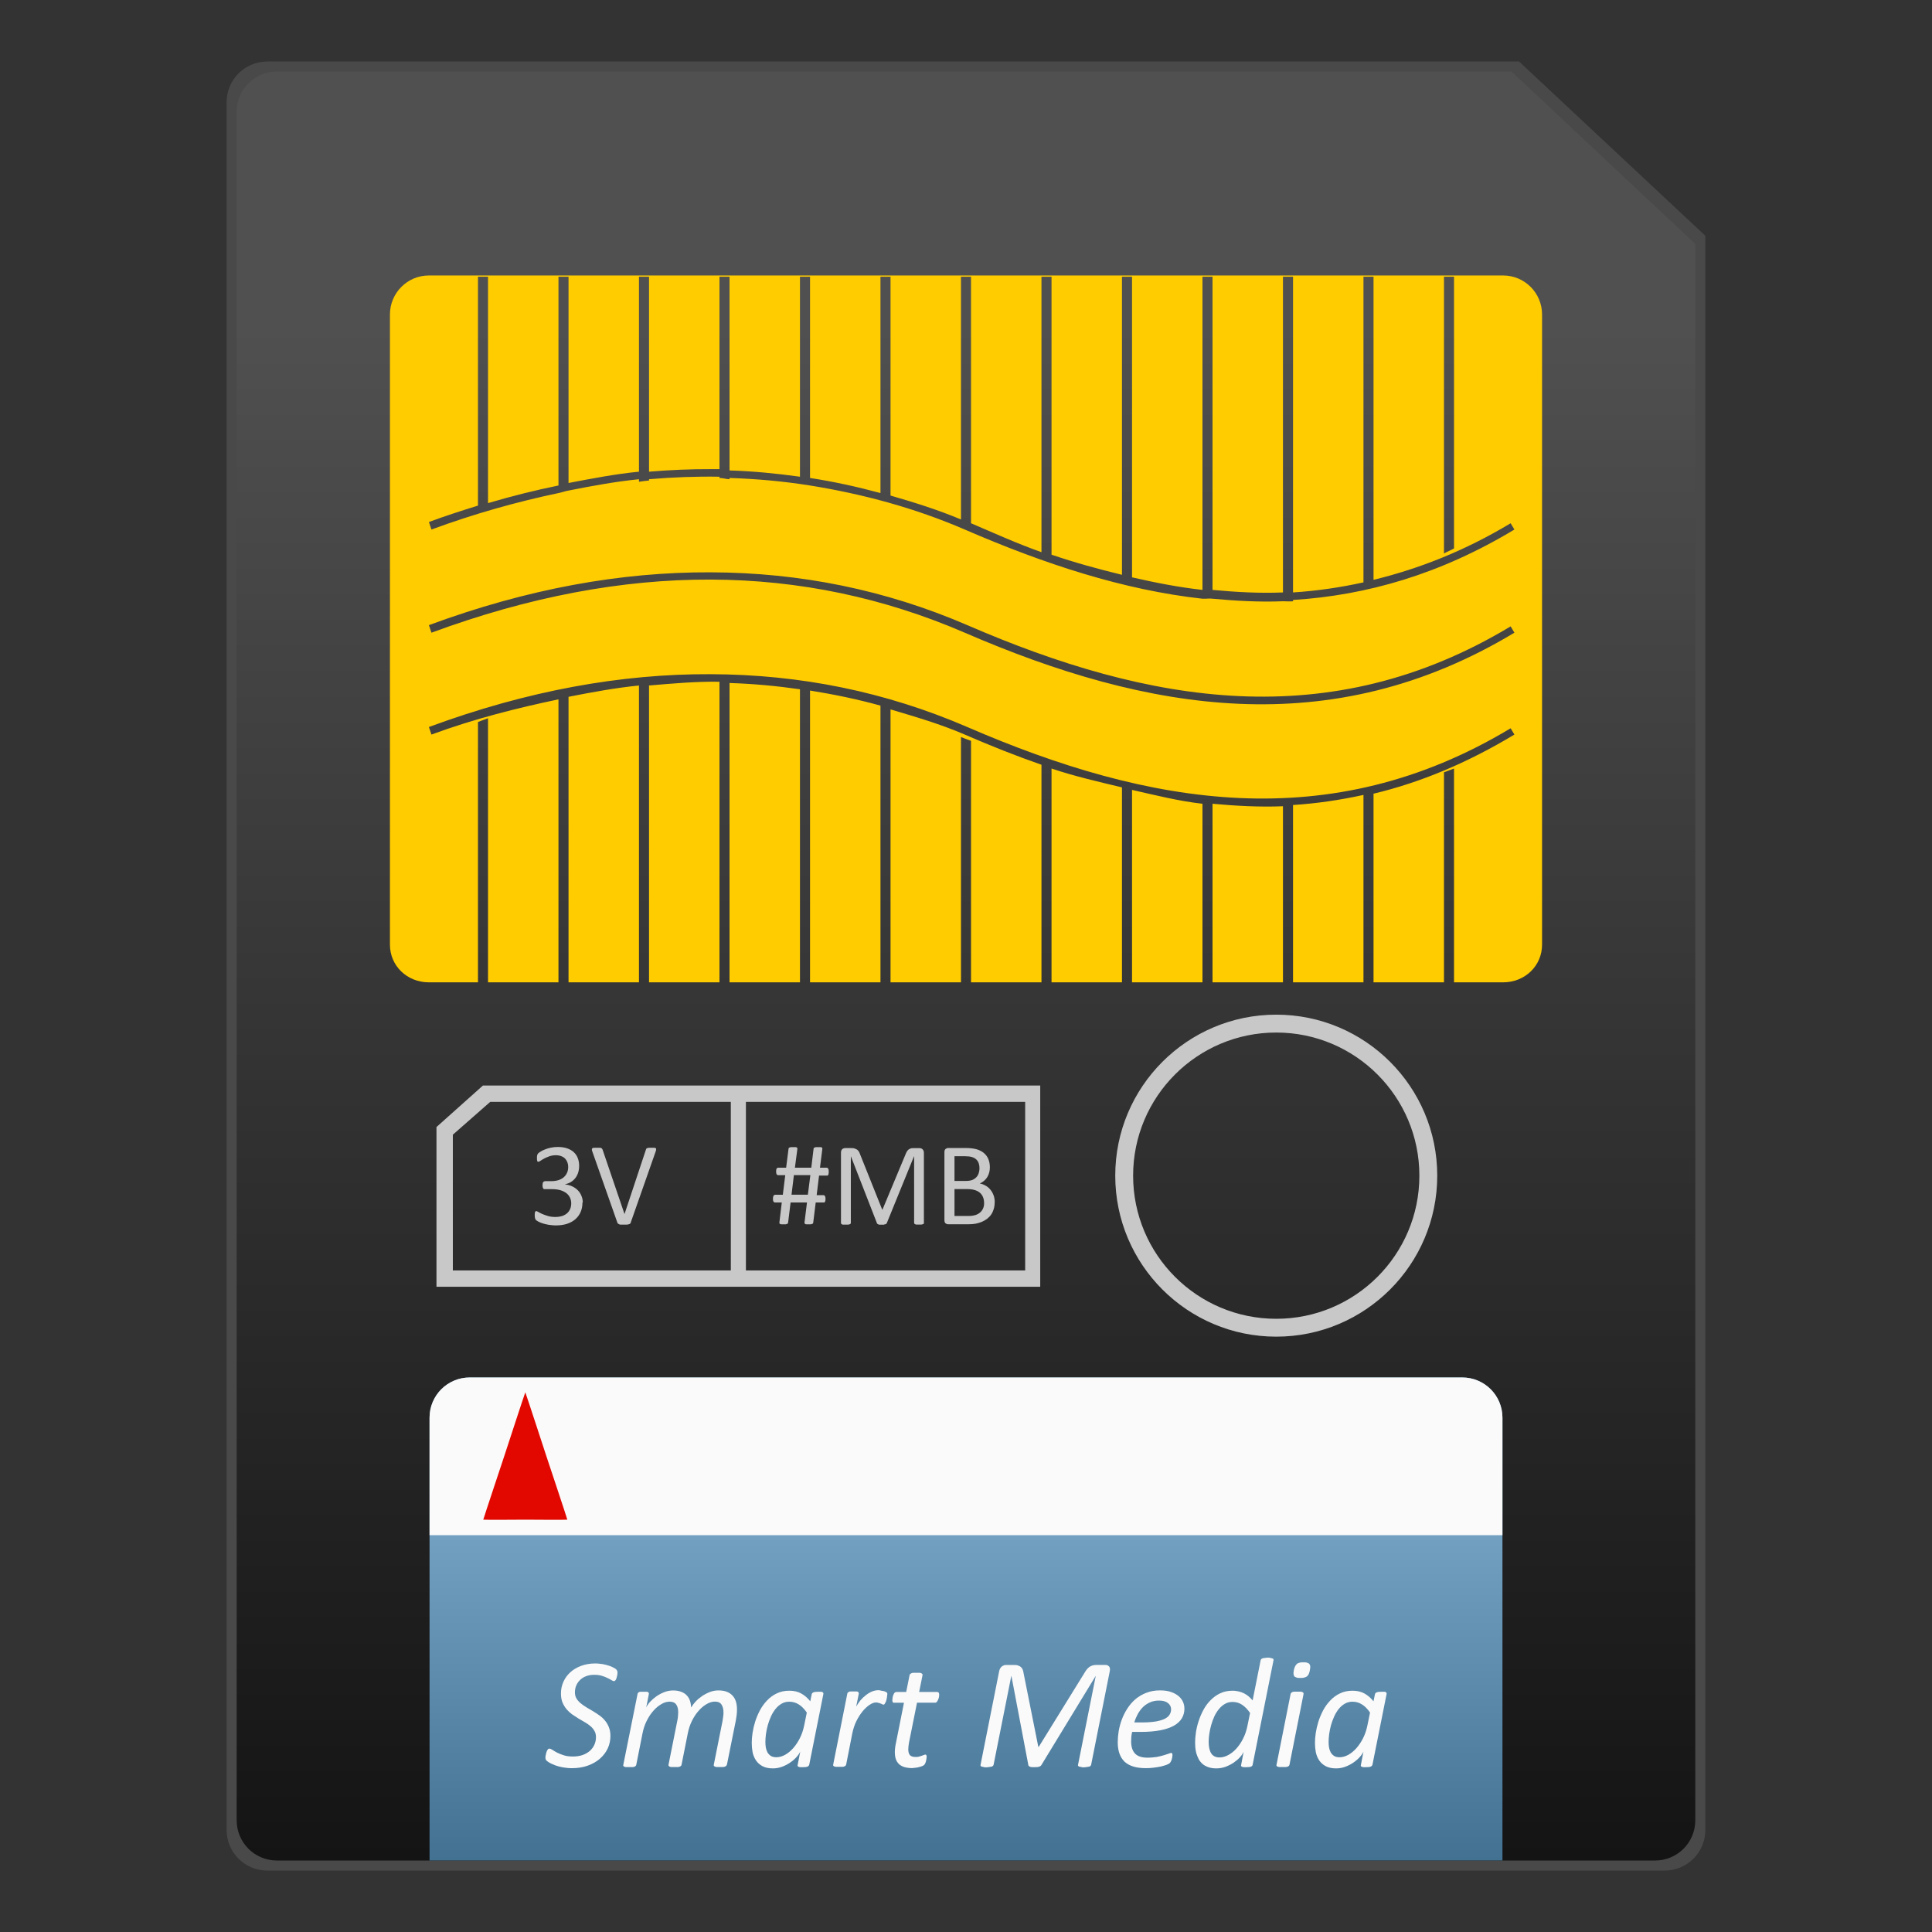 <?xml version="1.0" encoding="UTF-8" standalone="no"?>
<!-- Created with Inkscape (http://www.inkscape.org/) -->

<svg
   xmlns:dc="http://purl.org/dc/elements/1.1/"
   xmlns:cc="http://creativecommons.org/ns#"
   xmlns:rdf="http://www.w3.org/1999/02/22-rdf-syntax-ns#"
   xmlns:svg="http://www.w3.org/2000/svg"
   xmlns="http://www.w3.org/2000/svg"
   xmlns:xlink="http://www.w3.org/1999/xlink"
   xmlns:sodipodi="http://sodipodi.sourceforge.net/DTD/sodipodi-0.dtd"
   xmlns:inkscape="http://www.inkscape.org/namespaces/inkscape"
   width="48"
   height="48"
   id="svg2"
   version="1.1"
   inkscape:version="0.47pre4 r22446"
   sodipodi:docname="media-flash.svg">
  <rect width="100%" height="100%" fill="#333333" stroke="none"/>
  <defs
     id="defs4">
    <linearGradient
       id="linearGradient3670">
      <stop
         id="stop3672"
         offset="0"
         style="stop-color:#ffff00;stop-opacity:1;" />
      <stop
         id="stop3674"
         offset="1"
         style="stop-color:#9d4300;stop-opacity:1;" />
    </linearGradient>
    <linearGradient
       id="linearGradient3646">
      <stop
         style="stop-color:#ffff00;stop-opacity:0.784;"
         offset="0"
         id="stop3648" />
      <stop
         style="stop-color:#ffff00;stop-opacity:0;"
         offset="1"
         id="stop3650" />
    </linearGradient>
    <linearGradient
       id="linearGradient3630">
      <stop
         style="stop-color:#b67531;stop-opacity:1;"
         offset="0"
         id="stop3632" />
      <stop
         style="stop-color:#723200;stop-opacity:1"
         offset="1"
         id="stop3634" />
    </linearGradient>
    <linearGradient
       id="linearGradient3618">
      <stop
         style="stop-color:#437192;stop-opacity:1;"
         offset="0"
         id="stop3620" />
      <stop
         style="stop-color:#89b7d8;stop-opacity:1;"
         offset="1"
         id="stop3622" />
    </linearGradient>
    <linearGradient
       id="linearGradient3605">
      <stop
         style="stop-color:#505050;stop-opacity:1;"
         offset="0"
         id="stop3607" />
      <stop
         style="stop-color:#141414;stop-opacity:1;"
         offset="1"
         id="stop3609" />
    </linearGradient>
    <inkscape:perspective
       sodipodi:type="inkscape:persp3d"
       inkscape:vp_x="0 : 526.18109 : 1"
       inkscape:vp_y="0 : 1000 : 0"
       inkscape:vp_z="744.09448 : 526.18109 : 1"
       inkscape:persp3d-origin="372.04724 : 350.78739 : 1"
       id="perspective10" />
    <inkscape:perspective
       id="perspective2824"
       inkscape:persp3d-origin="0.5 : 0.33333333 : 1"
       inkscape:vp_z="1 : 0.5 : 1"
       inkscape:vp_y="0 : 1000 : 0"
       inkscape:vp_x="0 : 0.5 : 1"
       sodipodi:type="inkscape:persp3d" />
    <inkscape:perspective
       id="perspective3825"
       inkscape:persp3d-origin="0.5 : 0.33333333 : 1"
       inkscape:vp_z="1 : 0.5 : 1"
       inkscape:vp_y="0 : 1000 : 0"
       inkscape:vp_x="0 : 0.5 : 1"
       sodipodi:type="inkscape:persp3d" />
    <linearGradient
       inkscape:collect="always"
       xlink:href="#linearGradient3618"
       id="linearGradient3846"
       gradientUnits="userSpaceOnUse"
       x1="25.191"
       y1="1050.847"
       x2="25.191"
       y2="1038.847"
       gradientTransform="translate(-1.191,-0.261)" />
    <linearGradient
       inkscape:collect="always"
       xlink:href="#linearGradient3605"
       id="linearGradient3849"
       gradientUnits="userSpaceOnUse"
       x1="25.191"
       y1="1012.714"
       x2="25.191"
       y2="1050.847"
       gradientTransform="translate(-1.191,-0.261)" />
  </defs>
  <sodipodi:namedview
     id="base"
     pagecolor="#ffffff"
     bordercolor="#666666"
     borderopacity="1.0"
     inkscape:pageopacity="0.0"
     inkscape:pageshadow="2"
     inkscape:zoom="5.6"
     inkscape:cx="25.271712"
     inkscape:cy="14.517907"
     inkscape:document-units="px"
     inkscape:current-layer="layer1"
     showgrid="false"
     inkscape:window-width="1280"
     inkscape:window-height="712"
     inkscape:window-x="0"
     inkscape:window-y="25"
     inkscape:window-maximized="1" />
  <g
     inkscape:label="Livello 1"
     inkscape:groupmode="layer"
     id="layer1"
     transform="translate(0,-1004.362)">
    <path
       sodipodi:nodetypes="ccccccccc"
       id="path3654"
       d="m 6.644,1005.889 31.095,0 4.63,4.331 0,39.605 c 0,0.56 -0.452,1.011 -1.014,1.011 l -34.711,0 c -0.562,0 -1.014,-0.451 -1.014,-1.011 l 0,-42.924 c 0,-0.56 0.452,-1.011 1.014,-1.011 z"
       style="fill:#505050;fill-opacity:0.784;fill-rule:nonzero;stroke:none" />
    <path
       style="fill:url(#linearGradient3849);fill-opacity:1;fill-rule:nonzero;stroke:none"
       d="m 6.88,1006.139 30.672,0 4.567,4.283 0,39.164 c 0,0.554 -0.446,1 -1,1 l -34.239,0 c -0.554,0 -1,-0.446 -1,-1 l 0,-42.447 c 0,-0.554 0.446,-1 1,-1 z"
       id="rect2830"
       sodipodi:nodetypes="ccccccccc" />
    <path
       style="fill:url(#linearGradient3846);fill-opacity:1;fill-rule:nonzero;stroke:none"
       d="m 11.672,1038.585 c -0.554,0 -1,0.446 -1,1 l 0,11 26.656,0 0,-11 c 0,-0.554 -0.446,-1 -1,-1 l -24.656,0 z"
       id="rect3613" />
    <path
       style="fill:#ffcc00;fill-opacity:1;fill-rule:nonzero;stroke:none"
       d="M 10.656 6.844 C 10.117 6.844 9.688 7.283 9.688 7.812 L 9.688 23.469 C 9.688 23.999 10.117 24.406 10.656 24.406 L 11.875 24.406 L 11.875 17.938 C 11.96 17.907 12.041 17.873 12.125 17.844 L 12.125 24.406 L 13.875 24.406 L 13.875 17.375 C 12.845 17.592 11.793 17.854 10.719 18.25 L 10.656 18.062 C 13.1 17.16 15.425 16.74 17.656 16.75 C 19.888 16.757 22.006 17.188 24.031 18.062 C 28.542 20.017 33.039 20.801 37.531 18.094 L 37.625 18.25 C 36.454 18.955 35.296 19.439 34.125 19.719 L 34.125 24.406 L 35.875 24.406 L 35.875 19.188 C 35.958 19.16 36.042 19.123 36.125 19.094 L 36.125 24.406 L 37.344 24.406 C 37.883 24.406 38.312 23.999 38.312 23.469 L 38.312 7.812 C 38.312 7.283 37.883 6.844 37.344 6.844 L 10.656 6.844 z M 11.875 6.875 L 12.125 6.875 L 12.125 12.5 C 12.72 12.324 13.293 12.181 13.875 12.062 L 13.875 6.875 L 14.125 6.875 L 14.125 12 C 14.71 11.888 15.303 11.774 15.875 11.719 L 15.875 6.875 L 16.125 6.875 L 16.125 11.719 C 16.641 11.676 17.15 11.654 17.656 11.656 C 17.73 11.656 17.802 11.655 17.875 11.656 L 17.875 6.875 L 18.125 6.875 L 18.125 11.688 C 18.718 11.706 19.298 11.764 19.875 11.844 L 19.875 6.875 L 20.125 6.875 L 20.125 11.875 C 20.715 11.966 21.3 12.094 21.875 12.25 L 21.875 6.875 L 22.125 6.875 L 22.125 12.312 C 22.715 12.483 23.301 12.665 23.875 12.906 L 23.875 6.875 L 24.125 6.875 L 24.125 13 C 24.712 13.252 25.289 13.512 25.875 13.719 L 25.875 6.875 L 26.125 6.875 L 26.125 13.781 C 26.709 13.98 27.292 14.139 27.875 14.281 L 27.875 6.875 L 28.125 6.875 L 28.125 14.344 C 28.709 14.478 29.291 14.591 29.875 14.656 L 29.875 6.875 L 30.125 6.875 L 30.125 14.656 C 30.709 14.711 31.291 14.743 31.875 14.719 L 31.875 6.875 L 32.125 6.875 L 32.125 14.719 C 32.708 14.682 33.292 14.597 33.875 14.469 L 33.875 6.875 L 34.125 6.875 L 34.125 14.406 C 35.259 14.13 36.398 13.683 37.531 13 L 37.625 13.156 C 35.789 14.263 33.96 14.791 32.125 14.906 L 32.125 14.938 C 32.043 14.947 31.957 14.938 31.875 14.938 C 31.295 14.962 30.705 14.928 30.125 14.875 C 30.063 14.867 30 14.874 29.938 14.875 C 29.917 14.873 29.896 14.877 29.875 14.875 C 27.904 14.658 25.934 14.007 23.969 13.156 C 22.732 12.622 21.439 12.273 20.125 12.062 C 19.466 11.957 18.804 11.897 18.125 11.875 L 18.125 11.906 C 18.041 11.904 17.959 11.875 17.875 11.875 L 17.875 11.844 C 17.302 11.834 16.712 11.856 16.125 11.906 L 16.125 11.938 C 16.041 11.944 15.959 11.959 15.875 11.969 L 15.875 11.906 C 15.291 11.965 14.724 12.069 14.125 12.188 C 14.04 12.201 13.96 12.235 13.875 12.25 C 12.845 12.467 11.793 12.76 10.719 13.156 L 10.656 12.969 C 11.068 12.817 11.47 12.687 11.875 12.562 L 11.875 6.875 z M 35.875 6.875 L 36.125 6.875 L 36.125 13.625 C 36.042 13.673 35.957 13.705 35.875 13.75 L 35.875 6.875 z M 17.656 14.219 C 19.888 14.226 22.006 14.657 24.031 15.531 C 28.542 17.485 33.039 18.27 37.531 15.562 L 37.625 15.719 C 33.068 18.465 28.507 17.685 23.969 15.719 C 19.966 13.99 15.568 13.929 10.719 15.719 L 10.656 15.531 C 13.1 14.629 15.425 14.209 17.656 14.219 z M 17.875 16.938 C 17.302 16.928 16.712 16.981 16.125 17.031 L 16.125 24.406 L 17.875 24.406 L 17.875 16.938 z M 18.125 16.969 L 18.125 24.406 L 19.875 24.406 L 19.875 17.125 C 19.297 17.042 18.719 16.988 18.125 16.969 z M 15.875 17.031 C 15.291 17.09 14.724 17.194 14.125 17.312 L 14.125 24.406 L 15.875 24.406 L 15.875 17.031 z M 20.125 17.156 L 20.125 24.406 L 21.875 24.406 L 21.875 17.531 C 21.301 17.371 20.715 17.251 20.125 17.156 z M 22.125 17.625 L 22.125 24.406 L 23.875 24.406 L 23.875 18.312 C 23.957 18.346 24.042 18.374 24.125 18.406 L 24.125 24.406 L 25.875 24.406 L 25.875 19 C 25.235 18.777 24.608 18.527 23.969 18.25 C 23.37 17.991 22.742 17.808 22.125 17.625 z M 26.125 19.094 L 26.125 24.406 L 27.875 24.406 L 27.875 19.562 C 27.298 19.424 26.701 19.288 26.125 19.094 z M 28.125 19.625 L 28.125 24.406 L 29.875 24.406 L 29.875 19.969 C 29.29 19.904 28.71 19.757 28.125 19.625 z M 33.875 19.75 C 33.29 19.877 32.71 19.963 32.125 20 L 32.125 24.406 L 33.875 24.406 L 33.875 19.75 z M 30.125 19.969 L 30.125 24.406 L 31.875 24.406 L 31.875 20.031 C 31.295 20.055 30.705 20.022 30.125 19.969 z "
       transform="translate(0,1004.362)"
       id="rect3638" />
    <path
       id="path3854"
       d="m 11.672,1038.585 c -0.554,0 -1,0.446 -1,1 l 0,2.919 26.656,0 0,-2.919 c 0,-0.554 -0.446,-1 -1,-1 l -24.656,0 z"
       style="fill:#fafafa;fill-opacity:1;fill-rule:nonzero;stroke:none"
       sodipodi:nodetypes="ccccccc" />
    <path
       sodipodi:type="star"
       style="fill:#e20800;fill-opacity:1;fill-rule:nonzero;stroke:none"
       id="path3856"
       sodipodi:sides="3"
       sodipodi:cx="12.678571"
       sodipodi:cy="35.142857"
       sodipodi:r1="2.4807937"
       sodipodi:r2="1.2403969"
       sodipodi:arg1="0.52359878"
       sodipodi:arg2="1.5707963"
       inkscape:flatsided="false"
       inkscape:rounded="0.005"
       inkscape:randomized="0"
       d="m 14.827,36.383 c -0.005,0.009 -2.138,0 -2.148,0 -0.011,0 -2.143,0.009 -2.148,0 -0.005,-0.009 1.069,-1.851 1.074,-1.861 0.005,-0.009 1.063,-1.861 1.074,-1.861 0.011,0 1.069,1.851 1.074,1.861 0.005,0.009 1.08,1.851 1.074,1.861 z"
       transform="matrix(0.486,0,0,0.85,6.889,1011.192)" />
    <g
       style="font-size:4px;font-style:italic;font-variant:normal;font-weight:normal;font-stretch:normal;fill:#fafafa;fill-opacity:1;stroke:none;font-family:Calibri;-inkscape-font-specification:'A.C.M.E. Secret Agent Italic'"
       id="text3858">
      <path
         d="m 15.341,1045.919 c -1e-6,0.01 -6.53e-4,0.023 -0.002,0.037 -0.001,0.013 -0.004,0.027 -0.008,0.043 -0.003,0.014 -0.006,0.03 -0.012,0.047 -0.004,0.016 -0.009,0.03 -0.016,0.043 -0.006,0.012 -0.014,0.022 -0.023,0.029 -0.008,0.01 -0.017,0.012 -0.027,0.012 -0.014,0 -0.035,-0.01 -0.061,-0.025 -0.025,-0.017 -0.057,-0.034 -0.098,-0.053 -0.039,-0.02 -0.086,-0.038 -0.141,-0.055 -0.055,-0.017 -0.118,-0.025 -0.189,-0.025 -0.079,0 -0.149,0.012 -0.209,0.037 -0.06,0.023 -0.11,0.056 -0.15,0.098 -0.04,0.04 -0.071,0.087 -0.092,0.139 -0.02,0.052 -0.029,0.106 -0.029,0.162 -10e-7,0.057 0.012,0.107 0.037,0.15 0.026,0.043 0.059,0.082 0.1,0.117 0.042,0.035 0.089,0.068 0.141,0.1 0.053,0.031 0.107,0.063 0.162,0.096 0.055,0.033 0.109,0.068 0.162,0.105 0.053,0.036 0.1,0.079 0.141,0.129 0.042,0.048 0.075,0.104 0.1,0.168 0.026,0.062 0.039,0.136 0.039,0.219 -2e-6,0.111 -0.023,0.215 -0.068,0.312 -0.046,0.096 -0.111,0.181 -0.195,0.254 -0.083,0.072 -0.184,0.129 -0.303,0.172 -0.118,0.042 -0.251,0.062 -0.396,0.062 -0.079,0 -0.154,-0.01 -0.223,-0.021 -0.068,-0.013 -0.129,-0.029 -0.184,-0.049 -0.055,-0.021 -0.101,-0.042 -0.139,-0.062 -0.038,-0.022 -0.065,-0.042 -0.082,-0.059 -0.017,-0.017 -0.025,-0.042 -0.025,-0.074 0,-0.01 6.51e-4,-0.019 0.002,-0.033 0.003,-0.014 0.006,-0.03 0.01,-0.047 0.004,-0.017 0.008,-0.033 0.012,-0.049 0.005,-0.017 0.011,-0.032 0.018,-0.045 0.008,-0.014 0.016,-0.025 0.023,-0.033 0.009,-0.01 0.02,-0.014 0.031,-0.014 0.021,0 0.047,0.011 0.078,0.031 0.031,0.021 0.07,0.044 0.115,0.068 0.047,0.023 0.102,0.046 0.166,0.066 0.064,0.021 0.139,0.031 0.225,0.031 0.091,0 0.173,-0.012 0.244,-0.037 0.072,-0.026 0.132,-0.061 0.18,-0.103 0.049,-0.044 0.087,-0.096 0.113,-0.154 0.026,-0.059 0.039,-0.121 0.039,-0.188 -1e-6,-0.059 -0.012,-0.109 -0.037,-0.152 -0.025,-0.044 -0.057,-0.084 -0.098,-0.119 -0.04,-0.035 -0.087,-0.068 -0.141,-0.098 -0.052,-0.03 -0.105,-0.061 -0.16,-0.094 -0.053,-0.033 -0.106,-0.067 -0.158,-0.103 -0.052,-0.038 -0.098,-0.081 -0.139,-0.129 -0.04,-0.05 -0.074,-0.105 -0.1,-0.168 -0.025,-0.064 -0.037,-0.138 -0.037,-0.223 0,-0.103 0.02,-0.199 0.061,-0.289 0.04,-0.09 0.098,-0.169 0.172,-0.236 0.074,-0.068 0.164,-0.121 0.27,-0.16 0.105,-0.039 0.223,-0.059 0.354,-0.059 0.062,0 0.122,0.01 0.178,0.016 0.057,0.011 0.109,0.024 0.154,0.039 0.046,0.014 0.085,0.031 0.117,0.049 0.033,0.017 0.055,0.031 0.066,0.043 0.012,0.012 0.02,0.024 0.025,0.037 0.005,0.012 0.008,0.027 0.008,0.045"
         style=""
         id="path3903" />
      <path
         d="m 18.056,1048.206 c -0.001,0.01 -0.005,0.02 -0.012,0.027 -0.006,0.01 -0.017,0.012 -0.031,0.018 -0.013,0.01 -0.031,0.01 -0.053,0.012 -0.021,0 -0.047,0 -0.078,0 -0.031,0 -0.057,-0 -0.078,-0 -0.02,-0 -0.035,-0.01 -0.047,-0.012 -0.01,-0.01 -0.018,-0.011 -0.021,-0.018 -0.004,-0.01 -0.005,-0.017 -0.002,-0.027 l 0.217,-1.086 c 0.006,-0.038 0.012,-0.074 0.016,-0.107 0.005,-0.034 0.008,-0.068 0.008,-0.102 -3e-6,-0.083 -0.016,-0.15 -0.049,-0.199 -0.031,-0.05 -0.087,-0.074 -0.166,-0.074 -0.065,0 -0.133,0.02 -0.203,0.061 -0.069,0.039 -0.135,0.094 -0.197,0.164 -0.062,0.069 -0.118,0.152 -0.166,0.248 -0.048,0.095 -0.083,0.199 -0.105,0.311 l -0.156,0.785 c -0.003,0.01 -0.007,0.02 -0.014,0.027 -0.006,0.01 -0.017,0.012 -0.031,0.018 -0.013,0.01 -0.031,0.01 -0.053,0.012 -0.021,0 -0.047,0 -0.078,0 -0.031,0 -0.057,-0 -0.078,-0 -0.02,-0 -0.035,-0.01 -0.045,-0.012 -0.01,-0.01 -0.018,-0.011 -0.021,-0.018 -0.004,-0.01 -0.005,-0.017 -0.004,-0.027 l 0.217,-1.086 c 0.009,-0.039 0.015,-0.077 0.018,-0.115 0.004,-0.038 0.006,-0.073 0.006,-0.105 -2e-6,-0.079 -0.016,-0.143 -0.049,-0.19 -0.033,-0.048 -0.088,-0.072 -0.166,-0.072 -0.066,0 -0.134,0.02 -0.203,0.061 -0.069,0.039 -0.135,0.094 -0.197,0.164 -0.062,0.069 -0.118,0.152 -0.166,0.248 -0.048,0.095 -0.083,0.199 -0.105,0.311 l -0.156,0.785 c -0.003,0.01 -0.007,0.02 -0.014,0.027 -0.006,0.01 -0.016,0.012 -0.029,0.018 -0.013,0.01 -0.031,0.01 -0.053,0.012 -0.021,0 -0.047,0 -0.078,0 -0.033,0 -0.059,-0 -0.08,-0 -0.02,-0 -0.035,-0.01 -0.047,-0.012 -0.01,-0.01 -0.018,-0.011 -0.021,-0.018 -0.003,-0.01 -0.003,-0.017 0,-0.027 l 0.354,-1.76 c 0.001,-0.01 0.005,-0.018 0.01,-0.025 0.006,-0.01 0.016,-0.014 0.027,-0.02 0.013,-0.01 0.029,-0.01 0.047,-0.01 0.02,-0 0.042,-0 0.068,-0 0.027,0 0.049,0 0.066,0 0.018,0 0.032,0 0.041,0.01 0.01,0.01 0.017,0.012 0.02,0.02 0.003,0.01 0.003,0.016 0.002,0.025 l -0.066,0.336 c 0.02,-0.044 0.051,-0.091 0.096,-0.141 0.046,-0.049 0.098,-0.095 0.158,-0.137 0.06,-0.042 0.125,-0.076 0.195,-0.104 0.072,-0.027 0.145,-0.041 0.219,-0.041 0.078,0 0.145,0.011 0.201,0.033 0.056,0.021 0.102,0.05 0.137,0.088 0.036,0.037 0.063,0.081 0.08,0.133 0.017,0.051 0.027,0.107 0.031,0.168 0.026,-0.046 0.062,-0.093 0.107,-0.143 0.046,-0.05 0.098,-0.094 0.158,-0.135 0.06,-0.042 0.125,-0.076 0.195,-0.104 0.07,-0.027 0.142,-0.041 0.215,-0.041 0.087,0 0.16,0.012 0.219,0.037 0.059,0.025 0.106,0.059 0.143,0.102 0.036,0.043 0.062,0.093 0.078,0.15 0.016,0.057 0.023,0.12 0.023,0.188 -3e-6,0.046 -0.003,0.091 -0.008,0.135 -0.005,0.044 -0.012,0.09 -0.021,0.137 l -0.221,1.098"
         style=""
         id="path3905" />
      <path
         d="m 20.104,1048.206 c -0.005,0.022 -0.02,0.038 -0.043,0.047 -0.023,0.01 -0.062,0.014 -0.117,0.014 -0.026,0 -0.048,-0 -0.064,-0 -0.017,-0 -0.031,-0.01 -0.041,-0.01 -0.01,-0.01 -0.018,-0.011 -0.021,-0.018 -0.004,-0.01 -0.004,-0.018 0,-0.029 l 0.064,-0.332 c -0.017,0.042 -0.048,0.087 -0.092,0.137 -0.044,0.049 -0.097,0.095 -0.158,0.137 -0.06,0.042 -0.127,0.076 -0.201,0.104 -0.074,0.027 -0.15,0.041 -0.227,0.041 -0.104,0 -0.191,-0.018 -0.26,-0.055 -0.068,-0.036 -0.122,-0.085 -0.162,-0.144 -0.04,-0.06 -0.068,-0.128 -0.084,-0.203 -0.014,-0.075 -0.021,-0.153 -0.021,-0.232 0,-0.073 0.006,-0.156 0.02,-0.248 0.014,-0.092 0.036,-0.187 0.066,-0.283 0.031,-0.096 0.071,-0.19 0.119,-0.281 0.049,-0.091 0.109,-0.172 0.178,-0.244 0.069,-0.073 0.149,-0.131 0.24,-0.174 0.091,-0.044 0.195,-0.066 0.311,-0.066 0.116,0 0.215,0.024 0.297,0.07 0.083,0.047 0.158,0.111 0.223,0.193 l 0.037,-0.178 c 0.005,-0.021 0.02,-0.036 0.045,-0.045 0.025,-0.01 0.063,-0.014 0.115,-0.014 0.026,0 0.048,0 0.064,0 0.018,0 0.033,0 0.043,0.01 0.01,0.01 0.017,0.012 0.02,0.02 0.003,0.01 0.003,0.016 0.002,0.025 l -0.352,1.76 m -0.061,-1.299 c -0.061,-0.09 -0.128,-0.157 -0.199,-0.201 -0.07,-0.045 -0.15,-0.068 -0.238,-0.068 -0.07,0 -0.134,0.017 -0.191,0.051 -0.056,0.033 -0.106,0.076 -0.15,0.131 -0.043,0.055 -0.081,0.117 -0.113,0.188 -0.031,0.069 -0.057,0.141 -0.078,0.215 -0.02,0.074 -0.035,0.147 -0.045,0.219 -0.009,0.072 -0.014,0.136 -0.014,0.193 0,0.045 0.003,0.091 0.01,0.137 0.008,0.044 0.021,0.085 0.041,0.123 0.021,0.037 0.049,0.066 0.084,0.09 0.035,0.022 0.081,0.033 0.137,0.033 0.072,0 0.143,-0.02 0.215,-0.059 0.073,-0.04 0.141,-0.096 0.203,-0.166 0.062,-0.07 0.118,-0.153 0.166,-0.248 0.048,-0.095 0.084,-0.2 0.107,-0.314 l 0.066,-0.322"
         style=""
         id="path3907" />
      <path
         d="m 22.046,1046.45 c -1e-6,0.01 -0.001,0.016 -0.004,0.031 -0.001,0.014 -0.003,0.031 -0.006,0.051 -0.003,0.02 -0.006,0.04 -0.012,0.061 -0.005,0.021 -0.012,0.04 -0.02,0.059 -0.008,0.017 -0.016,0.031 -0.025,0.043 -0.008,0.012 -0.017,0.018 -0.027,0.018 -0.01,0 -0.022,-0 -0.035,-0.01 -0.012,-0.01 -0.025,-0.011 -0.041,-0.017 -0.014,-0.01 -0.031,-0.012 -0.051,-0.016 -0.02,-0.01 -0.042,-0.01 -0.068,-0.01 -0.044,0 -0.096,0.02 -0.154,0.059 -0.057,0.038 -0.114,0.091 -0.17,0.158 -0.056,0.068 -0.107,0.148 -0.154,0.24 -0.046,0.092 -0.079,0.193 -0.102,0.301 l -0.154,0.783 c -0.003,0.01 -0.007,0.02 -0.014,0.027 -0.006,0.01 -0.016,0.012 -0.029,0.018 -0.013,0.01 -0.031,0.01 -0.053,0.012 -0.021,0 -0.047,0 -0.078,0 -0.033,0 -0.059,-0 -0.08,-0 -0.02,-0 -0.035,-0.01 -0.047,-0.012 -0.01,-0.01 -0.018,-0.011 -0.021,-0.018 -0.003,-0.01 -0.003,-0.017 0,-0.027 l 0.35,-1.76 c 0.001,-0.01 0.005,-0.018 0.012,-0.025 0.006,-0.01 0.016,-0.014 0.029,-0.02 0.013,-0.01 0.029,-0.01 0.047,-0.01 0.02,-0 0.042,-0 0.068,-0 0.027,0 0.049,0 0.066,0 0.018,0 0.032,0 0.041,0.01 0.01,0.01 0.017,0.012 0.02,0.02 0.003,0.01 0.003,0.016 0.002,0.025 l -0.064,0.32 c 0.03,-0.053 0.065,-0.105 0.105,-0.154 0.042,-0.05 0.087,-0.092 0.135,-0.129 0.048,-0.038 0.098,-0.068 0.15,-0.09 0.053,-0.022 0.105,-0.033 0.156,-0.033 0.022,0 0.044,0 0.066,0.01 0.023,0 0.045,0.01 0.064,0.012 0.02,0 0.036,0.01 0.051,0.016 0.016,0.01 0.027,0.012 0.035,0.02 0.008,0.01 0.012,0.02 0.012,0.037"
         style=""
         id="path3909" />
      <path
         d="m 23.333,1046.468 c -2e-6,0.012 -6.53e-4,0.025 -0.002,0.039 -0.001,0.013 -0.004,0.027 -0.008,0.041 -0.004,0.014 -0.009,0.029 -0.016,0.043 -0.006,0.014 -0.014,0.027 -0.021,0.039 -0.006,0.01 -0.014,0.019 -0.023,0.025 -0.009,0.01 -0.02,0.01 -0.031,0.01 l -0.449,0 -0.197,0.981 c -0.005,0.027 -0.01,0.058 -0.014,0.092 -0.004,0.034 -0.006,0.062 -0.006,0.084 -10e-7,0.066 0.014,0.115 0.041,0.146 0.029,0.03 0.074,0.045 0.137,0.045 0.035,0 0.066,-0 0.092,-0.01 0.026,-0.01 0.048,-0.013 0.066,-0.02 0.02,-0.01 0.036,-0.012 0.051,-0.018 0.014,-0.01 0.027,-0.01 0.037,-0.01 0.01,0 0.018,0 0.023,0.012 0.006,0.01 0.01,0.02 0.01,0.039 -1e-6,0.017 -0.002,0.036 -0.006,0.057 -0.003,0.02 -0.006,0.039 -0.012,0.059 -0.005,0.019 -0.012,0.037 -0.02,0.053 -0.008,0.016 -0.016,0.028 -0.025,0.037 -0.01,0.01 -0.026,0.018 -0.047,0.027 -0.021,0.01 -0.045,0.017 -0.072,0.023 -0.027,0.01 -0.057,0.014 -0.088,0.018 -0.03,0 -0.06,0.01 -0.09,0.01 -0.073,0 -0.136,-0.01 -0.189,-0.024 -0.053,-0.016 -0.098,-0.04 -0.135,-0.072 -0.036,-0.034 -0.064,-0.076 -0.082,-0.125 -0.017,-0.051 -0.025,-0.111 -0.025,-0.182 0,-0.016 6.51e-4,-0.033 0.002,-0.051 0.001,-0.02 0.003,-0.04 0.006,-0.061 0.004,-0.021 0.007,-0.042 0.01,-0.062 0.004,-0.021 0.008,-0.04 0.012,-0.059 l 0.197,-0.988 -0.244,0 c -0.014,0 -0.025,-0 -0.033,-0.012 -0.008,-0.01 -0.012,-0.026 -0.012,-0.051 0,-0.018 0.002,-0.039 0.006,-0.062 0.004,-0.025 0.01,-0.047 0.018,-0.068 0.008,-0.021 0.018,-0.039 0.029,-0.053 0.013,-0.014 0.028,-0.021 0.045,-0.021 l 0.246,0 0.084,-0.418 c 0.001,-0.01 0.005,-0.018 0.012,-0.025 0.008,-0.01 0.018,-0.014 0.031,-0.02 0.013,-0.01 0.03,-0.011 0.051,-0.014 0.022,-0 0.049,-0 0.08,-0 0.031,0 0.057,0 0.076,0 0.021,0 0.036,0.01 0.047,0.014 0.012,0.01 0.019,0.012 0.021,0.02 0.004,0.01 0.005,0.016 0.004,0.025 l -0.084,0.418 0.449,0 c 0.02,0 0.033,0.01 0.039,0.021 0.006,0.014 0.01,0.031 0.01,0.049"
         style=""
         id="path3911" />
      <path
         d="m 27.11,1048.206 c -0.003,0.01 -0.007,0.018 -0.014,0.025 -0.006,0.01 -0.016,0.014 -0.029,0.02 -0.013,0 -0.031,0.01 -0.053,0.01 -0.021,0 -0.048,0.01 -0.08,0.01 -0.031,0 -0.057,-0 -0.078,-0.01 -0.021,-0 -0.037,-0.01 -0.049,-0.01 -0.012,-0.01 -0.02,-0.012 -0.023,-0.02 -0.003,-0.01 -0.003,-0.016 0,-0.025 l 0.439,-2.201 -0.004,0 -1.346,2.209 c -0.01,0.018 -0.029,0.032 -0.057,0.041 -0.027,0.01 -0.067,0.012 -0.119,0.012 -0.053,0 -0.091,-0 -0.113,-0.014 -0.022,-0.01 -0.034,-0.023 -0.035,-0.039 l -0.42,-2.211 -0.004,0 -0.439,2.203 c -0.003,0.01 -0.007,0.018 -0.014,0.025 -0.006,0.01 -0.016,0.014 -0.029,0.02 -0.013,0 -0.031,0.01 -0.053,0.01 -0.021,0 -0.048,0.01 -0.08,0.01 -0.031,0 -0.057,-0 -0.078,-0.01 -0.021,-0 -0.037,-0.01 -0.049,-0.01 -0.01,-0.01 -0.018,-0.012 -0.021,-0.02 -0.003,-0.01 -0.003,-0.016 0,-0.025 l 0.463,-2.326 c 0.005,-0.026 0.014,-0.049 0.025,-0.068 0.012,-0.02 0.025,-0.035 0.041,-0.047 0.016,-0.013 0.032,-0.022 0.049,-0.027 0.018,-0.01 0.036,-0.01 0.055,-0.01 l 0.195,0 c 0.042,0 0.076,0 0.104,0.014 0.029,0.01 0.052,0.02 0.07,0.037 0.02,0.017 0.035,0.038 0.045,0.064 0.01,0.026 0.018,0.057 0.023,0.094 l 0.365,1.826 0.01,0 1.129,-1.826 c 0.02,-0.035 0.039,-0.065 0.059,-0.09 0.02,-0.026 0.041,-0.048 0.064,-0.065 0.025,-0.018 0.051,-0.032 0.08,-0.041 0.03,-0.01 0.063,-0.014 0.1,-0.014 l 0.223,0 c 0.02,0 0.037,0 0.053,0.01 0.016,0.01 0.029,0.014 0.039,0.027 0.012,0.012 0.019,0.027 0.021,0.047 0.004,0.018 0.003,0.041 -0.002,0.068 l -0.463,2.326"
         style=""
         id="path3913" />
      <path
         d="m 29.427,1046.807 c -2e-6,0.09 -0.021,0.171 -0.062,0.242 -0.042,0.072 -0.107,0.133 -0.195,0.184 -0.089,0.051 -0.202,0.09 -0.34,0.117 -0.138,0.027 -0.303,0.041 -0.496,0.041 l -0.207,0 c -0.009,0.043 -0.016,0.085 -0.02,0.125 -0.003,0.04 -0.004,0.078 -0.004,0.113 0,0.13 0.032,0.23 0.096,0.299 0.065,0.069 0.17,0.103 0.314,0.103 0.083,0 0.158,-0.01 0.225,-0.018 0.066,-0.013 0.124,-0.027 0.172,-0.041 0.049,-0.014 0.09,-0.027 0.121,-0.039 0.031,-0.013 0.053,-0.02 0.064,-0.02 0.012,0 0.02,0 0.025,0.014 0.006,0.01 0.01,0.02 0.01,0.035 -2e-6,0.013 -0.001,0.029 -0.004,0.047 -0.003,0.018 -0.006,0.037 -0.012,0.057 -0.005,0.018 -0.012,0.036 -0.021,0.053 -0.008,0.017 -0.017,0.031 -0.027,0.043 -0.016,0.016 -0.044,0.031 -0.084,0.047 -0.039,0.014 -0.086,0.028 -0.141,0.041 -0.055,0.012 -0.115,0.021 -0.18,0.029 -0.065,0.01 -0.13,0.012 -0.195,0.012 -0.116,0 -0.217,-0.013 -0.305,-0.039 -0.087,-0.026 -0.16,-0.066 -0.219,-0.119 -0.057,-0.055 -0.1,-0.122 -0.129,-0.203 -0.029,-0.081 -0.043,-0.176 -0.043,-0.285 0,-0.085 0.008,-0.175 0.023,-0.272 0.017,-0.098 0.043,-0.194 0.078,-0.289 0.035,-0.095 0.081,-0.186 0.137,-0.273 0.056,-0.087 0.122,-0.164 0.199,-0.231 0.078,-0.066 0.168,-0.12 0.27,-0.16 0.102,-0.04 0.216,-0.061 0.344,-0.061 0.109,0 0.202,0.014 0.277,0.041 0.077,0.027 0.139,0.062 0.188,0.105 0.049,0.043 0.085,0.091 0.107,0.144 0.022,0.052 0.033,0.104 0.033,0.156 m -0.33,0.029 c -2e-6,-0.066 -0.026,-0.12 -0.078,-0.16 -0.052,-0.042 -0.126,-0.062 -0.223,-0.062 -0.085,0 -0.16,0.015 -0.225,0.045 -0.065,0.029 -0.123,0.068 -0.174,0.117 -0.049,0.05 -0.092,0.107 -0.129,0.174 -0.035,0.065 -0.064,0.134 -0.086,0.207 l 0.199,0 c 0.137,0 0.251,-0.01 0.342,-0.025 0.092,-0.017 0.166,-0.04 0.221,-0.068 0.056,-0.03 0.095,-0.064 0.117,-0.104 0.023,-0.039 0.035,-0.08 0.035,-0.123"
         style=""
         id="path3915" />
      <path
         d="m 31.122,1048.206 c -0.004,0.022 -0.018,0.038 -0.041,0.047 -0.023,0.01 -0.062,0.014 -0.117,0.014 -0.027,0 -0.049,-0 -0.066,-0 -0.017,-0 -0.031,-0.01 -0.041,-0.01 -0.01,-0.01 -0.018,-0.011 -0.021,-0.018 -0.003,-0.01 -0.003,-0.018 0,-0.029 l 0.062,-0.328 c -0.017,0.043 -0.048,0.089 -0.092,0.139 -0.044,0.048 -0.097,0.093 -0.158,0.135 -0.06,0.04 -0.127,0.074 -0.201,0.102 -0.074,0.026 -0.15,0.039 -0.227,0.039 -0.077,0 -0.144,-0.01 -0.201,-0.031 -0.056,-0.02 -0.104,-0.046 -0.143,-0.08 -0.038,-0.034 -0.069,-0.073 -0.094,-0.117 -0.023,-0.046 -0.042,-0.092 -0.057,-0.139 -0.013,-0.048 -0.022,-0.096 -0.027,-0.144 -0.004,-0.048 -0.006,-0.092 -0.006,-0.133 0,-0.076 0.007,-0.16 0.021,-0.254 0.014,-0.094 0.037,-0.188 0.068,-0.281 0.031,-0.095 0.071,-0.188 0.119,-0.277 0.049,-0.091 0.109,-0.171 0.178,-0.24 0.069,-0.07 0.148,-0.127 0.238,-0.17 0.091,-0.043 0.194,-0.064 0.309,-0.064 0.056,0 0.109,0.01 0.158,0.02 0.049,0.012 0.094,0.029 0.135,0.051 0.04,0.021 0.077,0.046 0.111,0.076 0.034,0.03 0.064,0.061 0.092,0.094 l 0.199,-0.996 c 0.001,-0.01 0.005,-0.018 0.012,-0.025 0.006,-0.01 0.016,-0.016 0.029,-0.02 0.013,-0.01 0.03,-0.01 0.051,-0.012 0.021,-0 0.048,-0.01 0.08,-0.01 0.031,0 0.057,0 0.076,0.01 0.021,0 0.037,0.01 0.049,0.012 0.012,0 0.019,0.01 0.021,0.02 0.004,0.01 0.005,0.016 0.002,0.025 l -0.52,2.602 m -0.062,-1.293 c -0.061,-0.09 -0.128,-0.158 -0.199,-0.205 -0.07,-0.047 -0.15,-0.07 -0.238,-0.07 -0.069,0 -0.132,0.016 -0.188,0.049 -0.055,0.031 -0.104,0.074 -0.148,0.127 -0.044,0.053 -0.083,0.115 -0.115,0.183 -0.031,0.069 -0.057,0.141 -0.078,0.215 -0.021,0.073 -0.036,0.145 -0.047,0.217 -0.01,0.072 -0.016,0.137 -0.016,0.197 0,0.126 0.021,0.223 0.064,0.291 0.043,0.066 0.112,0.1 0.207,0.1 0.072,0 0.143,-0.02 0.215,-0.059 0.073,-0.039 0.141,-0.093 0.203,-0.162 0.062,-0.069 0.118,-0.151 0.166,-0.246 0.048,-0.095 0.084,-0.199 0.107,-0.312 l 0.066,-0.324"
         style=""
         id="path3917" />
      <path
         d="m 32.544,1045.856 c -0.006,0.037 -0.016,0.067 -0.027,0.092 -0.01,0.025 -0.025,0.045 -0.043,0.061 -0.018,0.014 -0.041,0.025 -0.068,0.031 -0.027,0.01 -0.061,0.01 -0.1,0.01 -0.038,0 -0.069,-0 -0.094,-0.01 -0.025,-0.01 -0.043,-0.017 -0.055,-0.031 -0.012,-0.016 -0.018,-0.036 -0.02,-0.061 -0.001,-0.025 0.001,-0.055 0.008,-0.092 0.008,-0.036 0.018,-0.066 0.029,-0.09 0.012,-0.025 0.026,-0.045 0.043,-0.061 0.018,-0.017 0.041,-0.028 0.068,-0.033 0.027,-0.01 0.061,-0.01 0.1,-0.01 0.038,0 0.068,0 0.092,0.01 0.025,0.01 0.043,0.016 0.055,0.033 0.013,0.016 0.02,0.036 0.021,0.061 0.001,0.023 -0.002,0.053 -0.01,0.09 m -0.506,2.35 c -0.003,0.01 -0.007,0.02 -0.014,0.027 -0.006,0.01 -0.016,0.012 -0.029,0.018 -0.013,0.01 -0.031,0.01 -0.053,0.012 -0.021,0 -0.047,0 -0.078,0 -0.033,0 -0.059,-0 -0.08,-0 -0.02,-0 -0.035,-0.01 -0.047,-0.012 -0.01,-0.01 -0.018,-0.011 -0.021,-0.018 -0.003,-0.01 -0.003,-0.017 0,-0.027 l 0.35,-1.758 c 0.001,-0.01 0.005,-0.018 0.012,-0.025 0.006,-0.01 0.016,-0.014 0.029,-0.02 0.013,-0.01 0.03,-0.01 0.051,-0.012 0.022,-0 0.049,-0 0.082,-0 0.031,0 0.057,0 0.076,0 0.021,0 0.036,0.01 0.047,0.012 0.012,0.01 0.019,0.012 0.021,0.02 0.004,0.01 0.005,0.016 0.004,0.025 l -0.35,1.758"
         style=""
         id="path3919" />
      <path
         d="m 34.097,1048.206 c -0.005,0.022 -0.02,0.038 -0.043,0.047 -0.023,0.01 -0.062,0.014 -0.117,0.014 -0.026,0 -0.048,-0 -0.064,-0 -0.017,-0 -0.031,-0.01 -0.041,-0.01 -0.01,-0.01 -0.018,-0.011 -0.021,-0.018 -0.004,-0.01 -0.004,-0.018 0,-0.029 l 0.064,-0.332 c -0.017,0.042 -0.048,0.087 -0.092,0.137 -0.044,0.049 -0.097,0.095 -0.158,0.137 -0.06,0.042 -0.127,0.076 -0.201,0.104 -0.074,0.027 -0.15,0.041 -0.227,0.041 -0.104,0 -0.191,-0.018 -0.26,-0.055 -0.068,-0.036 -0.122,-0.085 -0.162,-0.144 -0.04,-0.06 -0.068,-0.128 -0.084,-0.203 -0.014,-0.075 -0.021,-0.153 -0.021,-0.232 0,-0.073 0.006,-0.156 0.02,-0.248 0.014,-0.092 0.036,-0.187 0.066,-0.283 0.031,-0.096 0.071,-0.19 0.119,-0.281 0.049,-0.091 0.109,-0.172 0.178,-0.244 0.069,-0.073 0.149,-0.131 0.24,-0.174 0.091,-0.044 0.195,-0.066 0.311,-0.066 0.116,0 0.215,0.024 0.297,0.07 0.083,0.047 0.158,0.111 0.223,0.193 l 0.037,-0.178 c 0.005,-0.021 0.02,-0.036 0.045,-0.045 0.025,-0.01 0.063,-0.014 0.115,-0.014 0.026,0 0.048,0 0.064,0 0.018,0 0.033,0 0.043,0.01 0.01,0.01 0.017,0.012 0.02,0.02 0.003,0.01 0.003,0.016 0.002,0.025 l -0.352,1.76 m -0.061,-1.299 c -0.061,-0.09 -0.128,-0.157 -0.199,-0.201 -0.07,-0.045 -0.15,-0.068 -0.238,-0.068 -0.07,0 -0.134,0.017 -0.191,0.051 -0.056,0.033 -0.106,0.076 -0.15,0.131 -0.043,0.055 -0.081,0.117 -0.113,0.188 -0.031,0.069 -0.057,0.141 -0.078,0.215 -0.02,0.074 -0.035,0.147 -0.045,0.219 -0.009,0.072 -0.014,0.136 -0.014,0.193 -10e-7,0.045 0.003,0.091 0.01,0.137 0.008,0.044 0.021,0.085 0.041,0.123 0.021,0.037 0.049,0.066 0.084,0.09 0.035,0.022 0.081,0.033 0.137,0.033 0.072,0 0.143,-0.02 0.215,-0.059 0.073,-0.04 0.141,-0.096 0.203,-0.166 0.062,-0.07 0.118,-0.153 0.166,-0.248 0.048,-0.095 0.084,-0.2 0.107,-0.314 l 0.066,-0.322"
         style=""
         id="path3921" />
    </g>
    <path
       style="fill:#c8c8c8;fill-opacity:1;fill-rule:nonzero;stroke:none"
       d="m 31.708,1029.571 c -2.209,0 -4,1.791 -4,4 0,2.209 1.791,4 4,4 2.209,0 4,-1.791 4,-4 0,-2.209 -1.791,-4 -4,-4 z m 0,0.444 c 1.964,0 3.556,1.592 3.556,3.556 0,1.964 -1.592,3.556 -3.556,3.556 -1.964,0 -3.556,-1.592 -3.556,-3.556 0,-1.964 1.592,-3.556 3.556,-3.556 z"
       id="path3864" />
    <path
       style="fill:#c8c8c8;fill-opacity:1;fill-rule:nonzero;stroke:none"
       d="m 10.844,28.001 0,3.968 15,0 0,-5 -13.845,0 -1.155,1.032 z m 1.334,-0.626 5.979,0 0,4.188 -6.906,0 0,-3.372 0.928,-0.815 z m 6.354,0 6.938,0 0,4.188 -6.938,0 0,-4.188 z"
       transform="translate(0,1004.362)"
       id="rect3869"
       sodipodi:nodetypes="ccccccccccccccccc" />
    <g
       style="font-size:3px;font-style:normal;font-variant:normal;font-weight:normal;font-stretch:normal;fill:#c8c8c8;fill-opacity:1;stroke:none;font-family:Calibri;-inkscape-font-specification:Calibri"
       id="text3882">
      <path
         d="m 14.471,1034.237 c -10e-7,0.087 -0.015,0.166 -0.045,0.236 -0.03,0.069 -0.074,0.129 -0.13,0.179 -0.057,0.05 -0.126,0.088 -0.209,0.116 -0.083,0.026 -0.177,0.039 -0.281,0.039 -0.063,0 -0.123,-0.01 -0.179,-0.016 -0.055,-0.01 -0.104,-0.022 -0.146,-0.035 -0.043,-0.015 -0.079,-0.029 -0.107,-0.044 -0.028,-0.016 -0.046,-0.027 -0.054,-0.034 -0.007,-0.01 -0.012,-0.014 -0.016,-0.021 -0.004,-0.01 -0.007,-0.015 -0.01,-0.025 -0.003,-0.01 -0.005,-0.022 -0.007,-0.035 -9.77e-4,-0.015 -0.002,-0.032 -0.002,-0.053 0,-0.035 0.003,-0.06 0.01,-0.073 0.007,-0.014 0.017,-0.021 0.029,-0.021 0.009,0 0.026,0.01 0.051,0.023 0.026,0.016 0.06,0.033 0.1,0.051 0.041,0.017 0.088,0.034 0.142,0.05 0.055,0.016 0.115,0.023 0.182,0.023 0.064,0 0.121,-0.01 0.17,-0.025 0.049,-0.017 0.09,-0.04 0.123,-0.07 0.033,-0.03 0.058,-0.066 0.075,-0.107 0.017,-0.042 0.025,-0.087 0.025,-0.136 -10e-7,-0.054 -0.011,-0.102 -0.032,-0.145 -0.021,-0.043 -0.051,-0.08 -0.092,-0.111 -0.04,-0.031 -0.09,-0.055 -0.149,-0.072 -0.059,-0.017 -0.125,-0.025 -0.201,-0.025 l -0.18,0 c -0.008,0 -0.016,-0 -0.023,-0 -0.007,-0 -0.013,-0.01 -0.019,-0.018 -0.005,-0.01 -0.009,-0.018 -0.013,-0.031 -0.003,-0.013 -0.004,-0.029 -0.004,-0.05 0,-0.019 0.002,-0.034 0.004,-0.045 0.003,-0.013 0.007,-0.023 0.012,-0.029 0.006,-0.01 0.012,-0.013 0.019,-0.016 0.007,-0 0.015,-0.01 0.023,-0.01 l 0.166,0 c 0.064,0 0.122,-0.01 0.173,-0.025 0.052,-0.017 0.095,-0.041 0.13,-0.072 0.036,-0.031 0.063,-0.068 0.082,-0.111 0.02,-0.044 0.029,-0.093 0.029,-0.146 -10e-7,-0.039 -0.006,-0.076 -0.019,-0.111 -0.013,-0.036 -0.032,-0.067 -0.057,-0.094 -0.025,-0.026 -0.058,-0.047 -0.098,-0.062 -0.039,-0.016 -0.084,-0.023 -0.136,-0.023 -0.057,0 -0.109,0.01 -0.157,0.026 -0.047,0.017 -0.089,0.035 -0.126,0.054 -0.037,0.02 -0.068,0.038 -0.092,0.056 -0.024,0.017 -0.042,0.025 -0.051,0.025 -0.007,0 -0.013,-10e-4 -0.019,-0 -0.005,-0 -0.009,-0.01 -0.013,-0.015 -0.003,-0.01 -0.005,-0.018 -0.007,-0.031 -9.77e-4,-0.014 -0.002,-0.031 -0.002,-0.053 0,-0.015 4.88e-4,-0.027 0.002,-0.038 9.76e-4,-0.012 0.003,-0.022 0.006,-0.029 0.003,-0.01 0.006,-0.017 0.01,-0.023 0.004,-0.01 0.01,-0.015 0.019,-0.023 0.01,-0.01 0.029,-0.024 0.057,-0.041 0.028,-0.018 0.063,-0.035 0.104,-0.051 0.042,-0.018 0.09,-0.032 0.144,-0.044 0.055,-0.012 0.113,-0.018 0.176,-0.018 0.088,0 0.165,0.011 0.231,0.034 0.066,0.023 0.122,0.054 0.166,0.095 0.045,0.041 0.078,0.09 0.1,0.148 0.022,0.057 0.034,0.12 0.034,0.189 -2e-6,0.059 -0.008,0.115 -0.023,0.167 -0.016,0.051 -0.039,0.096 -0.069,0.136 -0.03,0.039 -0.067,0.073 -0.111,0.101 -0.044,0.027 -0.095,0.046 -0.152,0.057 l 0,0 c 0.065,0.01 0.125,0.024 0.179,0.05 0.055,0.025 0.102,0.058 0.141,0.097 0.039,0.039 0.069,0.085 0.091,0.138 0.022,0.052 0.034,0.107 0.034,0.167"
         style=""
         id="path3891" />
      <path
         d="m 15.673,1034.735 c -0.004,0.011 -0.009,0.02 -0.016,0.026 -0.007,0.01 -0.017,0.012 -0.029,0.016 -0.012,0 -0.027,0.01 -0.047,0.01 -0.019,0 -0.042,0 -0.07,0 -0.021,0 -0.041,-5e-4 -0.057,-0 -0.016,0 -0.029,-10e-4 -0.041,-0 -0.012,-0 -0.022,-0 -0.031,-0.01 -0.008,-0 -0.015,-0.01 -0.021,-0.01 -0.006,-0 -0.011,-0.01 -0.015,-0.013 -0.003,-0.01 -0.006,-0.013 -0.009,-0.02 l -0.62,-1.761 c -0.008,-0.021 -0.012,-0.039 -0.013,-0.051 0,-0.014 0.004,-0.024 0.013,-0.031 0.009,-0.01 0.023,-0.011 0.042,-0.013 0.02,-0 0.046,-0 0.079,-0 0.027,0 0.049,10e-4 0.064,0 0.017,10e-4 0.029,0 0.038,0.01 0.009,0 0.015,0.01 0.019,0.016 0.005,0.01 0.009,0.014 0.013,0.023 l 0.543,1.595 0.002,0 0.529,-1.592 c 0.003,-0.011 0.006,-0.02 0.01,-0.026 0.004,-0.01 0.011,-0.012 0.021,-0.016 0.01,-0 0.023,-0.01 0.041,-0.01 0.018,-0 0.041,-0 0.07,-0 0.03,0 0.054,0 0.072,0 0.018,0 0.029,0.01 0.035,0.013 0.007,0.01 0.009,0.017 0.007,0.031 -9.79e-4,0.013 -0.005,0.03 -0.013,0.051 l -0.618,1.761"
         style=""
         id="path3893" />
    </g>
    <g
       style="font-size:3px;font-style:normal;font-variant:normal;font-weight:normal;font-stretch:normal;fill:#c8c8c8;fill-opacity:1;stroke:none;font-family:Calibri;-inkscape-font-specification:Calibri"
       id="text3886">
      <path
         d="m 20.59,1033.481 c -2e-6,0.017 -0.002,0.031 -0.004,0.043 -0.002,0.012 -0.005,0.021 -0.01,0.029 -0.004,0.01 -0.009,0.012 -0.016,0.016 -0.006,0 -0.012,0 -0.019,0 l -0.192,0 -0.059,0.486 0.17,0 c 0.015,0 0.026,0.01 0.035,0.022 0.01,0.015 0.015,0.039 0.015,0.072 -1e-6,0.017 -0.002,0.031 -0.004,0.043 -0.003,0.012 -0.006,0.022 -0.01,0.029 -0.004,0.01 -0.009,0.012 -0.016,0.016 -0.006,0 -0.012,0 -0.019,0 l -0.195,0 -0.062,0.501 c -9.78e-4,0.01 -0.003,0.013 -0.006,0.019 -0.003,0 -0.008,0.01 -0.016,0.013 -0.008,0 -0.019,0 -0.032,0.01 -0.014,0 -0.032,0 -0.054,0 -0.022,0 -0.041,-10e-4 -0.056,-0 -0.015,-9e-4 -0.026,-0 -0.034,-0.01 -0.008,-0 -0.013,-0.01 -0.016,-0.013 -0.003,-0.01 -0.004,-0.012 -0.003,-0.019 l 0.062,-0.501 -0.407,0 -0.062,0.501 c -0.002,0.01 -0.004,0.013 -0.007,0.019 -0.002,0 -0.007,0.01 -0.015,0.013 -0.007,0 -0.017,0 -0.031,0.01 -0.014,0 -0.032,0 -0.054,0 -0.023,0 -0.042,-10e-4 -0.057,-0 -0.015,-9e-4 -0.026,-0 -0.034,-0.01 -0.008,-0 -0.013,-0.01 -0.016,-0.013 -0.003,-0.01 -0.004,-0.012 -0.003,-0.019 l 0.06,-0.501 -0.17,0 c -0.015,0 -0.027,-0.01 -0.037,-0.021 -0.009,-0.015 -0.013,-0.039 -0.013,-0.072 0,-0.017 0.002,-0.031 0.004,-0.043 0.003,-0.012 0.006,-0.021 0.01,-0.028 0.004,-0.01 0.009,-0.014 0.015,-0.018 0.006,-0 0.013,-0.01 0.021,-0.01 l 0.196,0 0.06,-0.486 -0.177,0 c -0.015,0 -0.027,-0.01 -0.037,-0.022 -0.009,-0.015 -0.013,-0.037 -0.013,-0.069 0,-0.034 0.004,-0.059 0.013,-0.073 0.01,-0.015 0.022,-0.022 0.037,-0.022 l 0.199,0 0.06,-0.47 c 9.76e-4,-0.01 0.003,-0.013 0.006,-0.018 0.004,-0.01 0.01,-0.01 0.018,-0.013 0.009,-0 0.021,-0.01 0.035,-0.01 0.015,-0 0.033,-0 0.056,-0 0.023,0 0.042,10e-4 0.056,0 0.014,0 0.024,0 0.031,0.01 0.008,0 0.013,0.01 0.015,0.013 0.002,0 0.003,0.01 0.003,0.016 l -0.062,0.472 0.407,0 0.057,-0.47 c 9.75e-4,-0.01 0.003,-0.013 0.007,-0.018 0.004,-0.01 0.01,-0.01 0.018,-0.013 0.008,-0 0.019,-0.01 0.034,-0.01 0.015,-0 0.034,-0 0.057,-0 0.022,0 0.041,10e-4 0.054,0 0.015,0 0.025,0 0.032,0.01 0.007,0 0.011,0.01 0.013,0.013 0.003,0 0.004,0.01 0.003,0.016 l -0.059,0.472 0.168,0 c 0.015,0 0.026,0.01 0.035,0.023 0.01,0.015 0.015,0.038 0.015,0.07 m -0.866,0.092 -0.059,0.486 0.406,0 0.062,-0.486 -0.409,0"
         style=""
         id="path3896" />
      <path
         d="m 22.957,1034.741 c -2e-6,0.01 -0.002,0.015 -0.006,0.02 -0.004,0.01 -0.011,0.011 -0.021,0.015 -0.01,0 -0.022,0.01 -0.038,0.01 -0.015,0 -0.034,0 -0.059,0 -0.022,0 -0.042,-0 -0.059,-0 -0.016,-0 -0.028,-0 -0.038,-0.01 -0.009,-0 -0.015,-0.01 -0.019,-0.015 -0.004,-0.01 -0.006,-0.013 -0.006,-0.02 l 0,-1.651 -0.003,0 -0.675,1.658 c -0.003,0.01 -0.007,0.013 -0.013,0.018 -0.005,0 -0.013,0.01 -0.023,0.013 -0.01,0 -0.022,0 -0.037,0.01 -0.014,0 -0.03,0 -0.05,0 -0.021,0 -0.038,-10e-4 -0.053,-0 -0.015,-0 -0.027,-0 -0.037,-0.01 -0.01,-0 -0.018,-0.01 -0.023,-0.013 -0.005,-0 -0.008,-0.01 -0.01,-0.016 l -0.646,-1.658 -0.002,0 0,1.651 c -1e-6,0.01 -0.002,0.015 -0.006,0.02 -0.004,0.01 -0.011,0.011 -0.021,0.015 -0.01,0 -0.022,0.01 -0.038,0.01 -0.016,0 -0.036,0 -0.06,0 -0.023,0 -0.043,-0 -0.059,-0 -0.016,-0 -0.028,-0 -0.038,-0.01 -0.009,-0 -0.015,-0.01 -0.019,-0.015 -0.003,-0.01 -0.004,-0.013 -0.004,-0.02 l 0,-1.743 c 0,-0.041 0.011,-0.07 0.032,-0.088 0.021,-0.017 0.045,-0.026 0.072,-0.026 l 0.152,0 c 0.031,0 0.059,0 0.082,0.01 0.023,0.01 0.044,0.015 0.062,0.028 0.018,0.013 0.032,0.029 0.044,0.048 0.012,0.02 0.022,0.043 0.031,0.069 l 0.549,1.373 0.007,0 0.571,-1.368 c 0.011,-0.029 0.022,-0.054 0.035,-0.075 0.013,-0.02 0.026,-0.037 0.041,-0.048 0.016,-0.013 0.033,-0.021 0.051,-0.026 0.019,-0.01 0.04,-0.01 0.064,-0.01 l 0.16,0 c 0.015,0 0.028,0 0.041,0.01 0.014,0 0.025,0.011 0.034,0.021 0.01,0.01 0.018,0.02 0.023,0.035 0.006,0.014 0.009,0.031 0.009,0.051 l 0,1.743"
         style=""
         id="path3898" />
      <path
         d="m 24.712,1034.235 c -2e-6,0.06 -0.008,0.115 -0.023,0.166 -0.015,0.05 -0.036,0.095 -0.063,0.135 -0.027,0.04 -0.061,0.075 -0.1,0.105 -0.038,0.03 -0.082,0.056 -0.13,0.076 -0.048,0.02 -0.1,0.036 -0.155,0.047 -0.055,0.01 -0.118,0.015 -0.189,0.015 l -0.495,0 c -0.022,0 -0.044,-0.01 -0.064,-0.022 -0.02,-0.016 -0.029,-0.043 -0.029,-0.081 l 0,-1.69 c 0,-0.038 0.01,-0.064 0.029,-0.079 0.021,-0.016 0.042,-0.023 0.064,-0.023 l 0.431,0 c 0.113,0 0.206,0.011 0.278,0.032 0.072,0.021 0.132,0.053 0.18,0.094 0.049,0.041 0.085,0.091 0.11,0.151 0.024,0.06 0.037,0.127 0.037,0.202 -2e-6,0.045 -0.005,0.088 -0.016,0.129 -0.011,0.041 -0.027,0.079 -0.048,0.114 -0.021,0.034 -0.047,0.065 -0.079,0.092 -0.031,0.027 -0.067,0.05 -0.108,0.067 0.052,0.01 0.1,0.028 0.145,0.054 0.045,0.025 0.084,0.058 0.117,0.098 0.034,0.04 0.061,0.087 0.081,0.141 0.02,0.054 0.029,0.113 0.029,0.177 m -0.379,-0.848 c -10e-7,-0.046 -0.006,-0.087 -0.019,-0.124 -0.013,-0.037 -0.033,-0.068 -0.06,-0.094 -0.027,-0.026 -0.063,-0.046 -0.107,-0.06 -0.044,-0.014 -0.102,-0.021 -0.174,-0.021 l -0.261,0 0,0.614 0.287,0 c 0.065,0 0.118,-0.01 0.158,-0.025 0.04,-0.018 0.073,-0.041 0.1,-0.069 0.026,-0.029 0.045,-0.063 0.057,-0.101 0.013,-0.039 0.019,-0.079 0.019,-0.12 m 0.114,0.863 c -1e-6,-0.057 -0.009,-0.106 -0.028,-0.149 -0.018,-0.043 -0.044,-0.079 -0.079,-0.108 -0.034,-0.029 -0.078,-0.051 -0.13,-0.066 -0.052,-0.016 -0.117,-0.023 -0.196,-0.023 l -0.302,0 0,0.668 0.366,0 c 0.058,0 0.108,-0.01 0.151,-0.021 0.043,-0.014 0.081,-0.034 0.113,-0.06 0.033,-0.027 0.059,-0.061 0.078,-0.101 0.019,-0.04 0.028,-0.086 0.028,-0.139"
         style=""
         id="path3900" />
    </g>
  </g>
</svg>
